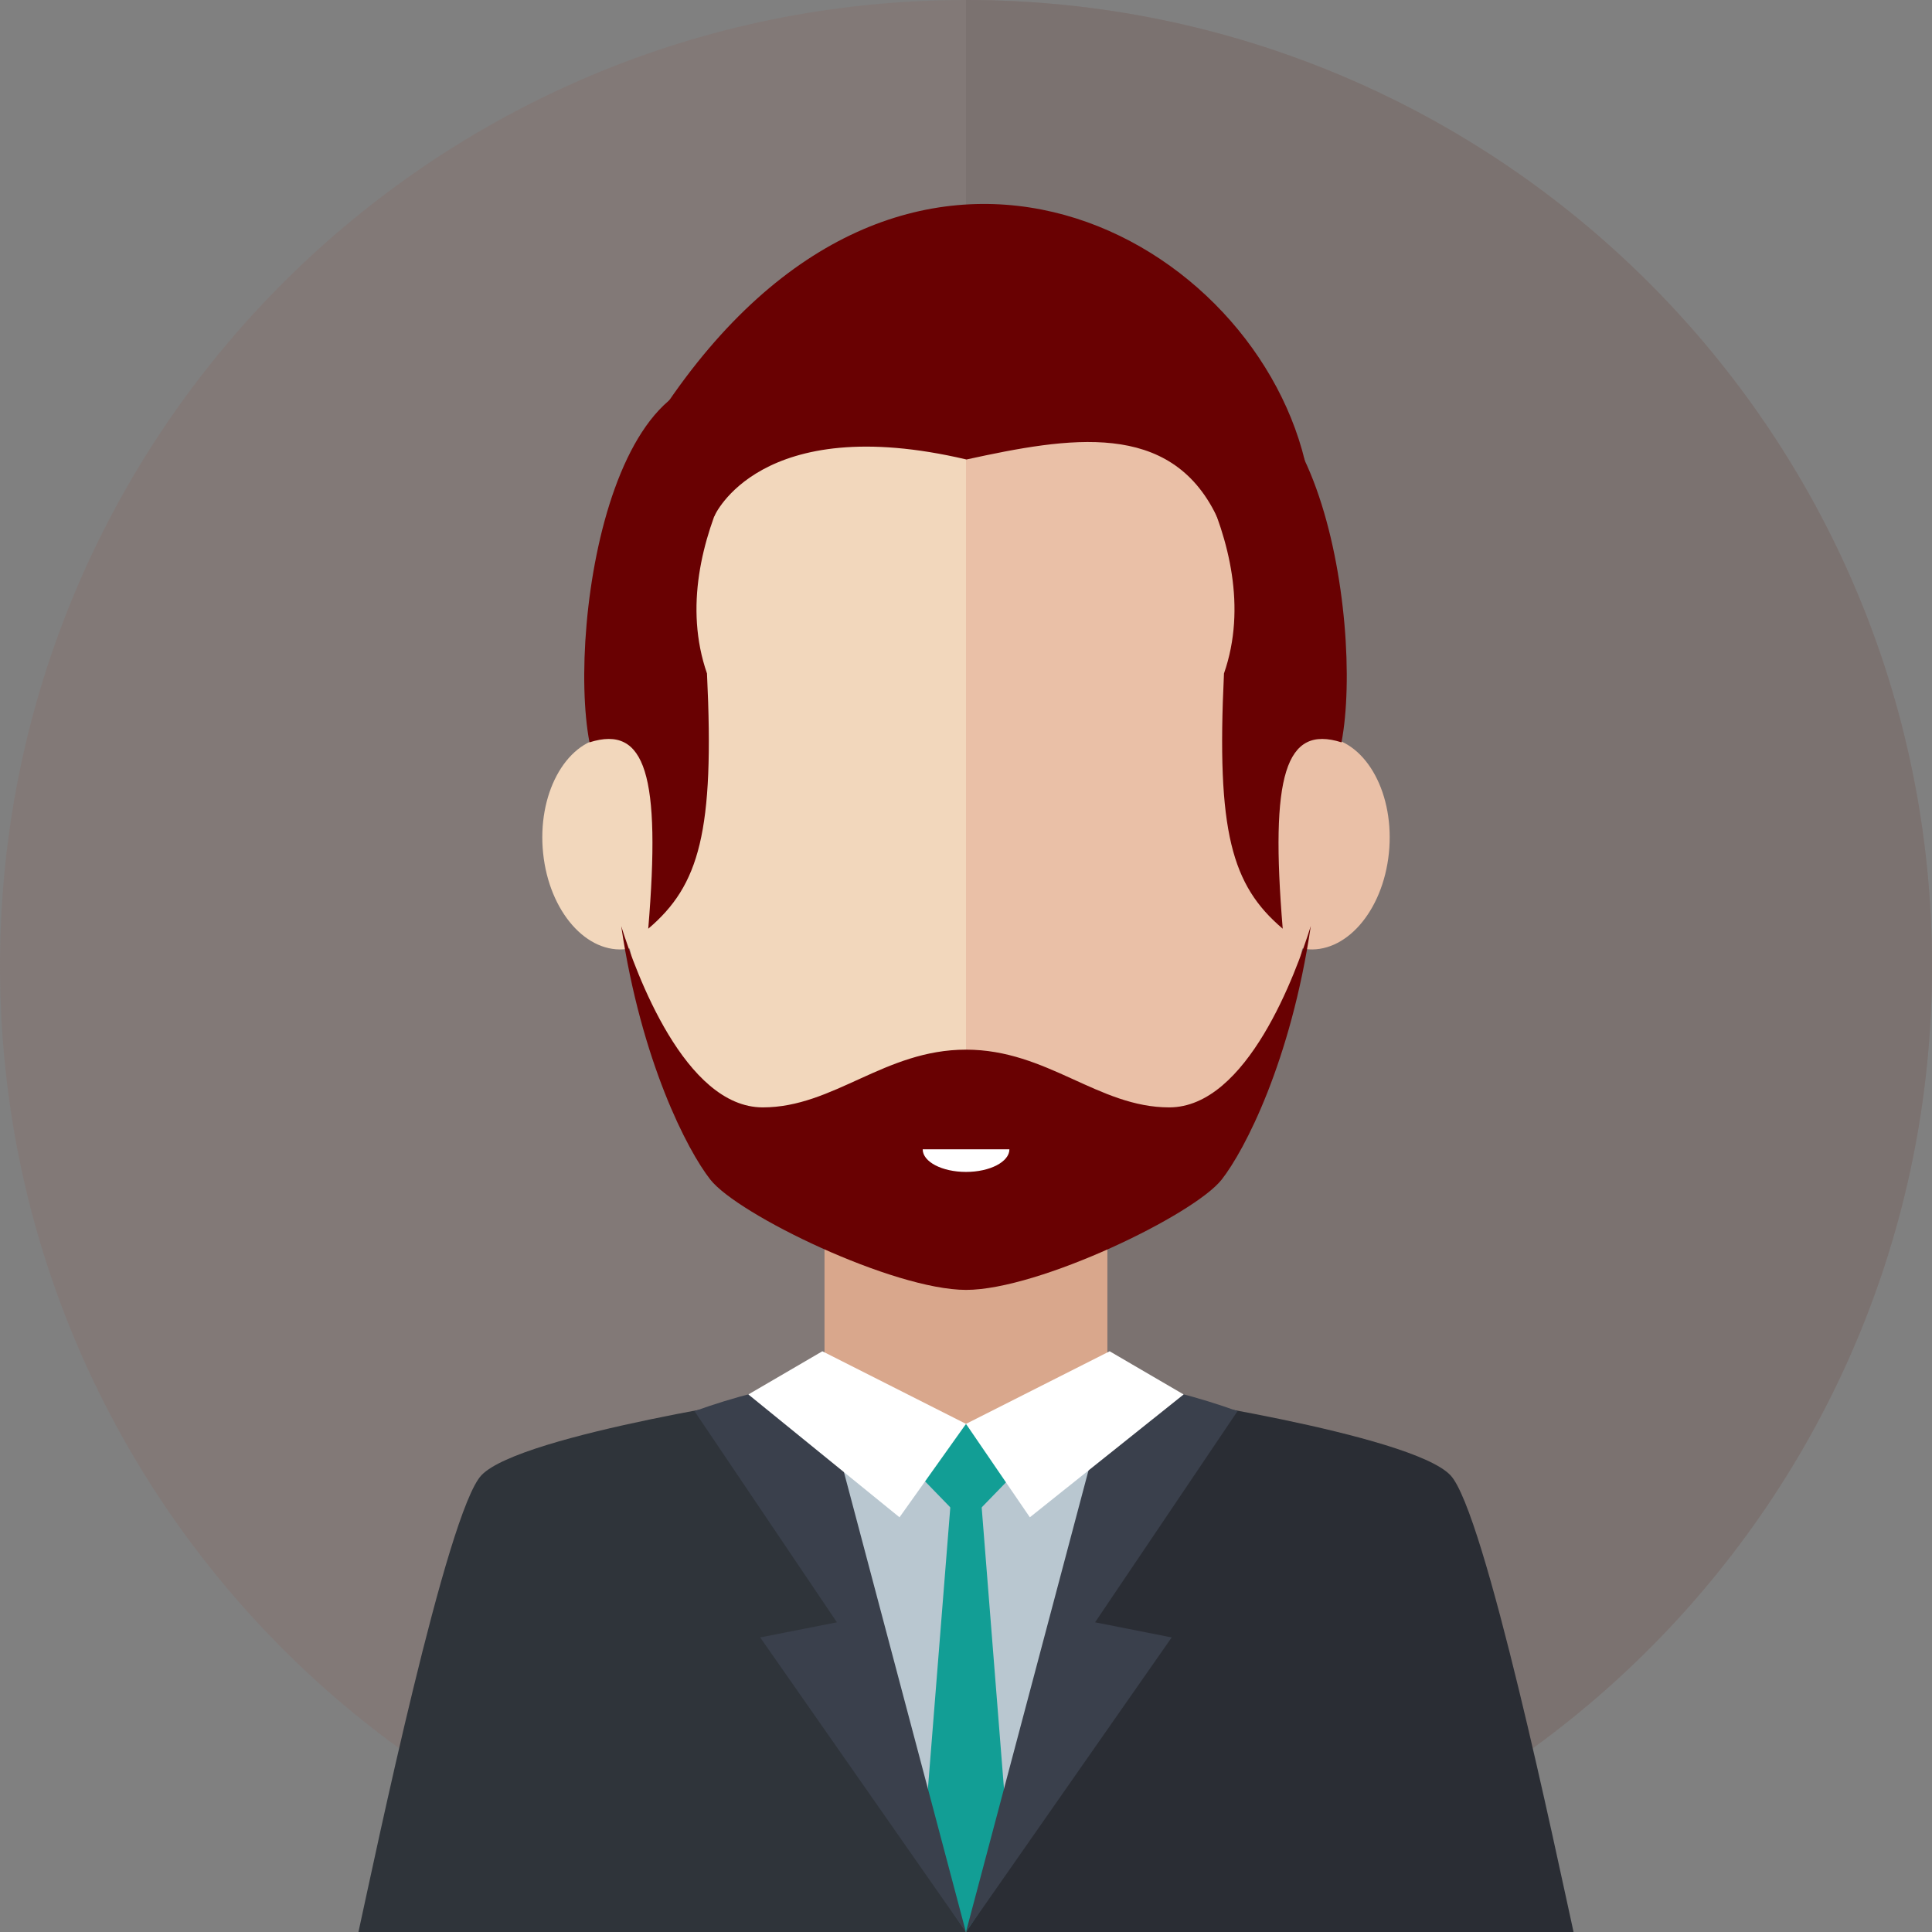 <svg width="77" height="77" viewBox="0 0 77 77" fill="none" xmlns="http://www.w3.org/2000/svg">
<rect x="0" y="0" width="77" height="77" fill="#808080" stroke="none"/>
<path d="M77 38.5C77 17.234 59.761 0 38.5 0C17.239 0 0 17.239 0 38.5C0 59.761 17.234 77 38.5 77C59.761 76.996 77 59.761 77 38.5Z" fill="#827977"/>
<path d="M77 38.5C77 17.234 59.761 0 38.5 0V77C59.761 76.996 77 59.761 77 38.5Z" fill="#7B7270"/>
<path d="M45.502 55.576C45.502 55.576 56.224 57.143 57.804 58.792C59.181 60.228 62.048 73.984 62.714 77C43.895 77 38.5 77 38.5 77V57.469L45.502 55.576Z" fill="#2A2D34"/>
<path d="M44.135 48.465H32.861V60.825H44.135V48.465Z" fill="#D9A78C"/>
<path d="M38.5 12.832C43.976 12.832 52.632 15.944 52.632 30.528C52.632 38.949 49.887 44.465 48.691 45.992C47.59 47.396 41.403 50.39 38.5 50.39C38.5 35.647 38.5 12.832 38.5 12.832Z" fill="#EAC0A7"/>
<path d="M55.354 34.002C55.594 31.674 54.484 29.604 52.876 29.382C51.264 29.16 49.764 30.872 49.524 33.201C49.284 35.529 50.394 37.599 52.002 37.821C53.61 38.042 55.114 36.335 55.354 34.002Z" fill="#EAC0A7"/>
<path d="M38.5 12.832C33.024 12.832 24.368 15.944 24.368 30.528C24.368 38.948 27.113 44.465 28.309 45.992C29.409 47.396 35.597 50.39 38.5 50.39C38.5 35.646 38.5 12.832 38.5 12.832Z" fill="#F2D7BC"/>
<path d="M21.646 34.002C21.406 31.674 22.516 29.604 24.123 29.382C25.736 29.16 27.235 30.872 27.475 33.201C27.715 35.529 26.606 37.599 24.993 37.821C23.39 38.042 21.886 36.335 21.646 34.002Z" fill="#F2D7BC"/>
<path d="M31.126 15.88C31.126 15.88 26.343 21.555 28.177 26.841C28.481 33.146 27.874 35.284 25.836 37.014C26.343 30.909 25.736 28.875 23.494 29.586C22.583 24.808 24.558 11.93 31.126 15.88Z" fill="#690102"/>
<path d="M45.833 15.88C45.833 15.88 50.616 21.555 48.782 26.841C48.478 33.146 49.085 35.284 51.123 37.014C50.616 30.909 51.223 28.875 53.465 29.586C54.38 24.808 52.405 11.93 45.833 15.88Z" fill="#690102"/>
<path d="M31.493 55.576C31.493 55.576 20.772 57.143 19.191 58.792C17.814 60.228 14.947 73.984 14.286 77C33.105 77 38.5 77 38.5 77V57.469L31.493 55.576Z" fill="#2F343A"/>
<path d="M45.634 55.286L38.5 56.749L31.366 55.286L38.5 77" fill="#B9C7D0"/>
<path d="M37.906 59.675L36.738 74.359L38.5 77L40.257 74.359L39.093 59.675H37.906Z" fill="#129E95"/>
<path d="M33.355 64.657L27.679 56.242C29.233 55.68 30.9 55.254 32.653 54.969L38.495 76.996L30.297 65.26L33.355 64.657Z" fill="#3A404C"/>
<path d="M43.645 64.657L49.321 56.242C47.767 55.68 46.1 55.254 44.347 54.969L38.5 76.996L46.698 65.26L43.645 64.657Z" fill="#3A404C"/>
<path d="M40.425 58.737L38.5 60.721L36.575 58.737L38.5 56.754L40.425 58.737Z" fill="#129E95"/>
<path d="M38.5 56.749L44.225 53.855L47.174 55.576L41.045 60.472L38.5 56.749Z" fill="white"/>
<path d="M38.5 56.749L32.775 53.855L29.826 55.576L35.85 60.472L38.5 56.749Z" fill="white"/>
<path d="M52.006 18.367C49.755 9.113 36.036 1.844 26.393 16.369C25.772 19.237 28.467 20.577 28.467 20.577C28.467 20.577 30.265 16.369 38.518 18.313C42.626 17.416 46.63 16.745 48.478 20.546C50.331 24.346 52.006 18.367 52.006 18.367Z" fill="#690102"/>
<path d="M46.599 44.135C43.768 44.135 41.743 41.834 38.5 41.834C35.252 41.834 33.232 44.135 30.401 44.135C27.299 44.135 25.347 38.785 24.758 36.91C25.559 42.305 27.389 45.838 28.309 47.011C29.41 48.415 35.597 51.404 38.5 51.409C41.403 51.409 47.591 48.415 48.691 47.011C49.611 45.838 51.445 42.3 52.242 36.906C51.658 38.776 49.706 44.135 46.599 44.135Z" fill="#690102"/>
<path d="M38.5 46.707C39.455 46.707 40.23 46.304 40.23 45.806H36.774C36.774 46.304 37.544 46.707 38.5 46.707Z" fill="white"/>
</svg>
